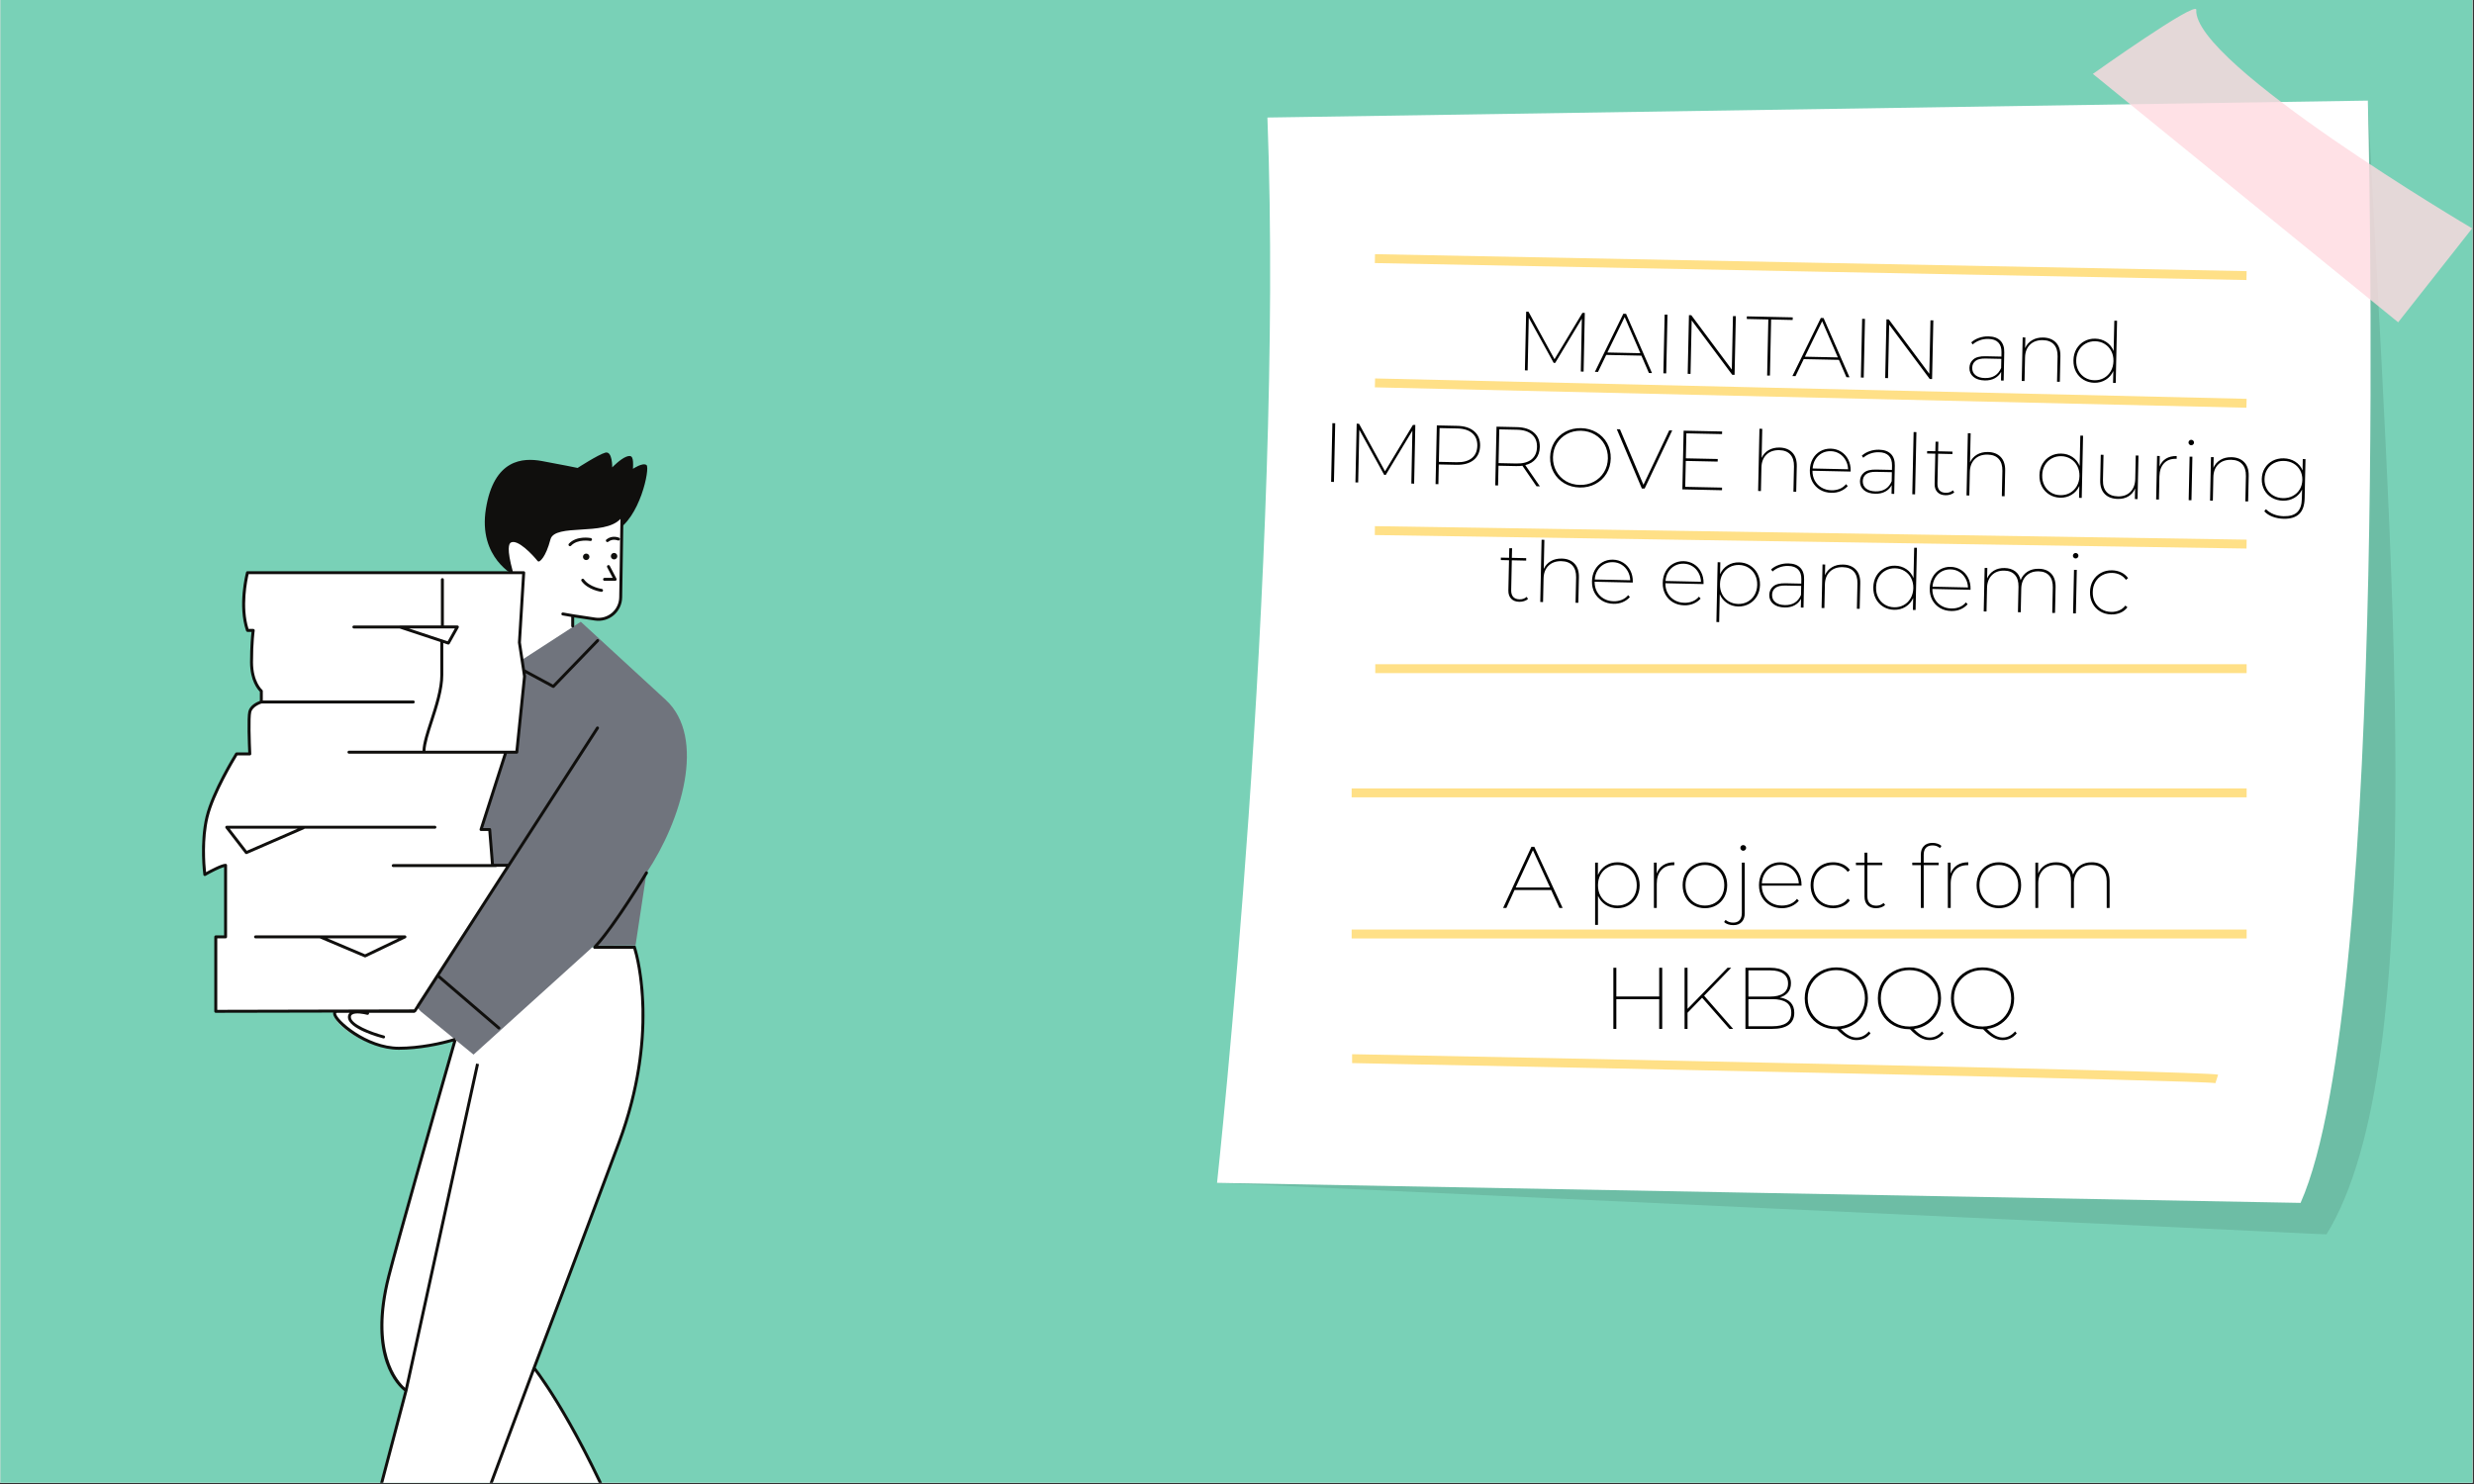 <?xml version="1.0" encoding="UTF-8"?><svg xmlns="http://www.w3.org/2000/svg" xmlns:xlink="http://www.w3.org/1999/xlink" width="1042.5" zoomAndPan="magnify" viewBox="0 0 1042.5 625.5" height="625.5" preserveAspectRatio="xMidYMid meet" version="1.0"><rect x="0" y="0" width="1042.5" height="625.5" fill="#333333" stroke="none"/><defs><filter x="0%" y="0%" width="100%" xmlns:xlink="http://www.w3.org/1999/xlink" xlink:type="simple" xlink:actuate="onLoad" height="100%" id="filter-remove-color" xlink:show="other"><feColorMatrix values="0 0 0 0 1 0 0 0 0 1 0 0 0 0 1 0 0 0 1 0" color-interpolation-filters="sRGB"/></filter><g><g id="glyph-0-0"/><g id="glyph-0-1"><path d="M 28.094 0.594 L 28.531 -21.703 L 17.297 -3.047 L 16.656 -3.062 L 6.156 -22.109 L 5.688 0.125 L 4.531 0.094 L 5.062 -24.641 L 6.047 -24.609 L 17 -4.594 L 28.766 -24.125 L 29.766 -24.109 L 29.266 0.625 Z M 28.094 0.594 "/></g><g id="glyph-0-2"><path d="M 19.844 -6.828 L 5.031 -7.141 L 1.562 0.031 L 0.25 0 L 12.234 -24.484 L 13.391 -24.453 L 24.312 0.516 L 23.016 0.484 Z M 19.406 -7.859 L 12.797 -23.094 L 5.516 -8.156 Z M 19.406 -7.859 "/></g><g id="glyph-0-3"><path d="M 5.062 -24.641 L 6.25 -24.609 L 5.719 0.125 L 4.531 0.094 Z M 5.062 -24.641 "/></g><g id="glyph-0-4"><path d="M 24.812 -24.219 L 24.281 0.516 L 23.297 0.5 L 6.203 -22.422 L 5.719 0.125 L 4.531 0.094 L 5.062 -24.641 L 6.047 -24.609 L 23.125 -1.688 L 23.609 -24.234 Z M 24.812 -24.219 "/></g><g id="glyph-0-5"><path d="M 9.719 -23.438 L 0.641 -23.641 L 0.672 -24.734 L 20 -24.312 L 19.969 -23.219 L 10.891 -23.422 L 10.391 0.219 L 9.219 0.203 Z M 9.719 -23.438 "/></g><g id="glyph-0-6"/><g id="glyph-0-7"><path d="M 10.328 -18.266 C 12.516 -18.223 14.18 -17.625 15.328 -16.469 C 16.473 -15.312 17.02 -13.66 16.969 -11.516 L 16.719 0.359 L 15.594 0.328 L 15.672 -3.344 C 15.055 -2.176 14.156 -1.27 12.969 -0.625 C 11.789 0.02 10.391 0.328 8.766 0.297 C 6.711 0.254 5.113 -0.25 3.969 -1.219 C 2.82 -2.188 2.266 -3.445 2.297 -5 C 2.328 -6.488 2.883 -7.688 3.969 -8.594 C 5.051 -9.508 6.758 -9.941 9.094 -9.891 L 15.766 -9.75 L 15.797 -11.547 C 15.836 -13.359 15.391 -14.742 14.453 -15.703 C 13.523 -16.672 12.129 -17.172 10.266 -17.203 C 8.973 -17.234 7.754 -17.035 6.609 -16.609 C 5.473 -16.191 4.492 -15.613 3.672 -14.875 L 3.062 -15.734 C 3.969 -16.566 5.055 -17.203 6.328 -17.641 C 7.598 -18.086 8.93 -18.297 10.328 -18.266 Z M 8.844 -0.703 C 12.145 -0.629 14.414 -2.051 15.656 -4.969 L 15.734 -8.797 L 9.062 -8.938 C 7.156 -8.977 5.754 -8.645 4.859 -7.938 C 3.961 -7.238 3.5 -6.273 3.469 -5.047 C 3.438 -3.723 3.898 -2.676 4.859 -1.906 C 5.828 -1.133 7.156 -0.734 8.844 -0.703 Z M 8.844 -0.703 "/></g><g id="glyph-0-8"><path d="M 12.969 -18.219 C 15.258 -18.164 17.051 -17.457 18.344 -16.094 C 19.633 -14.738 20.254 -12.828 20.203 -10.359 L 19.969 0.422 L 18.797 0.406 L 19.031 -10.297 C 19.07 -12.461 18.555 -14.129 17.484 -15.297 C 16.422 -16.473 14.875 -17.082 12.844 -17.125 C 10.562 -17.176 8.742 -16.535 7.391 -15.203 C 6.047 -13.879 5.352 -12.07 5.312 -9.781 L 5.094 0.109 L 3.922 0.078 L 4.312 -18.266 L 5.438 -18.234 L 5.344 -13.75 C 5.969 -15.176 6.941 -16.285 8.266 -17.078 C 9.586 -17.879 11.156 -18.258 12.969 -18.219 Z M 12.969 -18.219 "/></g><g id="glyph-0-9"><path d="M 20.422 -25.797 L 19.859 0.422 L 18.734 0.406 L 18.844 -4.609 C 18.125 -3.023 17.051 -1.797 15.625 -0.922 C 14.207 -0.047 12.602 0.375 10.812 0.344 C 9.145 0.301 7.633 -0.125 6.281 -0.938 C 4.926 -1.758 3.867 -2.883 3.109 -4.312 C 2.359 -5.738 2.004 -7.348 2.047 -9.141 C 2.078 -10.93 2.5 -12.523 3.312 -13.922 C 4.133 -15.316 5.238 -16.395 6.625 -17.156 C 8.008 -17.926 9.535 -18.289 11.203 -18.25 C 12.973 -18.219 14.551 -17.738 15.938 -16.812 C 17.32 -15.883 18.336 -14.625 18.984 -13.031 L 19.266 -25.812 Z M 10.859 -0.719 C 12.348 -0.688 13.691 -1.004 14.891 -1.672 C 16.098 -2.348 17.055 -3.301 17.766 -4.531 C 18.484 -5.758 18.863 -7.176 18.906 -8.781 C 18.938 -10.383 18.617 -11.812 17.953 -13.062 C 17.297 -14.312 16.379 -15.297 15.203 -16.016 C 14.035 -16.742 12.707 -17.125 11.219 -17.156 C 9.738 -17.188 8.395 -16.863 7.188 -16.188 C 5.977 -15.52 5.02 -14.578 4.312 -13.359 C 3.602 -12.141 3.234 -10.727 3.203 -9.125 C 3.16 -7.52 3.469 -6.086 4.125 -4.828 C 4.781 -3.566 5.695 -2.57 6.875 -1.844 C 8.051 -1.125 9.379 -0.75 10.859 -0.719 Z M 10.859 -0.719 "/></g><g id="glyph-0-10"><path d="M 13.641 -24.453 C 16.734 -24.391 19.129 -23.613 20.828 -22.125 C 22.523 -20.645 23.348 -18.625 23.297 -16.062 C 23.234 -13.469 22.32 -11.461 20.562 -10.047 C 18.801 -8.641 16.375 -7.969 13.281 -8.031 L 5.891 -8.188 L 5.719 0.125 L 4.531 0.094 L 5.062 -24.641 Z M 13.391 -9.125 C 16.141 -9.062 18.27 -9.629 19.781 -10.828 C 21.289 -12.035 22.07 -13.785 22.125 -16.078 C 22.164 -18.336 21.457 -20.098 20 -21.359 C 18.539 -22.629 16.438 -23.297 13.688 -23.359 L 6.219 -23.516 L 5.922 -9.281 Z M 13.391 -9.125 "/></g><g id="glyph-0-11"><path d="M 21.906 0.469 L 15.984 -8.172 C 15.172 -8.055 14.27 -8.008 13.281 -8.031 L 5.891 -8.188 L 5.719 0.125 L 4.531 0.094 L 5.062 -24.641 L 13.641 -24.453 C 16.734 -24.391 19.129 -23.613 20.828 -22.125 C 22.523 -20.645 23.348 -18.625 23.297 -16.062 C 23.254 -14.082 22.703 -12.438 21.641 -11.125 C 20.586 -9.812 19.102 -8.914 17.188 -8.438 L 23.328 0.5 Z M 13.391 -9.125 C 16.141 -9.062 18.27 -9.629 19.781 -10.828 C 21.289 -12.035 22.07 -13.785 22.125 -16.078 C 22.164 -18.336 21.457 -20.098 20 -21.359 C 18.539 -22.629 16.438 -23.297 13.688 -23.359 L 6.219 -23.516 L 5.922 -9.281 Z M 13.391 -9.125 "/></g><g id="glyph-0-12"><path d="M 14.781 0.453 C 12.375 0.398 10.207 -0.188 8.281 -1.312 C 6.363 -2.438 4.867 -3.961 3.797 -5.891 C 2.734 -7.816 2.227 -9.961 2.281 -12.328 C 2.332 -14.68 2.93 -16.801 4.078 -18.688 C 5.234 -20.57 6.789 -22.035 8.75 -23.078 C 10.719 -24.117 12.906 -24.613 15.312 -24.562 C 17.707 -24.508 19.875 -23.922 21.812 -22.797 C 23.75 -21.672 25.25 -20.141 26.312 -18.203 C 27.375 -16.273 27.879 -14.133 27.828 -11.781 C 27.773 -9.414 27.176 -7.289 26.031 -5.406 C 24.883 -3.531 23.32 -2.07 21.344 -1.031 C 19.363 0.008 17.176 0.504 14.781 0.453 Z M 14.797 -0.641 C 16.961 -0.586 18.938 -1.035 20.719 -1.984 C 22.508 -2.941 23.93 -4.281 24.984 -6 C 26.035 -7.727 26.582 -9.664 26.625 -11.812 C 26.664 -13.957 26.195 -15.91 25.219 -17.672 C 24.25 -19.43 22.891 -20.82 21.141 -21.844 C 19.398 -22.875 17.445 -23.414 15.281 -23.469 C 13.102 -23.508 11.125 -23.051 9.344 -22.094 C 7.57 -21.145 6.16 -19.812 5.109 -18.094 C 4.066 -16.383 3.523 -14.457 3.484 -12.312 C 3.441 -10.164 3.906 -8.207 4.875 -6.438 C 5.844 -4.664 7.191 -3.266 8.922 -2.234 C 10.66 -1.211 12.617 -0.68 14.797 -0.641 Z M 14.797 -0.641 "/></g><g id="glyph-0-13"><path d="M 24.172 -24.234 L 12.547 0.266 L 11.375 0.25 L 0.812 -24.734 L 2.156 -24.703 L 12.047 -1.312 L 22.906 -24.25 Z M 24.172 -24.234 "/></g><g id="glyph-0-14"><path d="M 21.25 -0.641 L 21.234 0.453 L 4.531 0.094 L 5.062 -24.641 L 21.281 -24.297 L 21.25 -23.203 L 6.219 -23.516 L 6 -12.984 L 19.438 -12.703 L 19.406 -11.609 L 5.969 -11.891 L 5.734 -0.969 Z M 21.25 -0.641 "/></g><g id="glyph-0-15"><path d="M 12.969 -18.219 C 15.258 -18.164 17.051 -17.457 18.344 -16.094 C 19.633 -14.738 20.254 -12.828 20.203 -10.359 L 19.969 0.422 L 18.797 0.406 L 19.031 -10.297 C 19.07 -12.461 18.555 -14.129 17.484 -15.297 C 16.422 -16.473 14.875 -17.082 12.844 -17.125 C 10.562 -17.176 8.742 -16.535 7.391 -15.203 C 6.047 -13.879 5.352 -12.07 5.312 -9.781 L 5.094 0.109 L 3.922 0.078 L 4.484 -26.141 L 5.656 -26.109 L 5.391 -13.844 C 6.035 -15.25 7.008 -16.336 8.312 -17.109 C 9.625 -17.879 11.176 -18.25 12.969 -18.219 Z M 12.969 -18.219 "/></g><g id="glyph-0-16"><path d="M 19.234 -8.609 L 3.156 -8.953 C 3.145 -7.398 3.477 -6 4.156 -4.75 C 4.844 -3.508 5.797 -2.535 7.016 -1.828 C 8.234 -1.117 9.613 -0.75 11.156 -0.719 C 12.395 -0.688 13.551 -0.891 14.625 -1.328 C 15.695 -1.766 16.586 -2.422 17.297 -3.297 L 18.016 -2.5 C 17.172 -1.562 16.156 -0.844 14.969 -0.344 C 13.781 0.145 12.504 0.375 11.141 0.344 C 9.348 0.312 7.754 -0.113 6.359 -0.938 C 4.973 -1.758 3.895 -2.883 3.125 -4.312 C 2.363 -5.738 2.004 -7.348 2.047 -9.141 C 2.078 -10.93 2.477 -12.523 3.25 -13.922 C 4.02 -15.316 5.07 -16.395 6.406 -17.156 C 7.738 -17.926 9.223 -18.297 10.859 -18.266 C 12.453 -18.223 13.895 -17.801 15.188 -17 C 16.477 -16.195 17.484 -15.094 18.203 -13.688 C 18.93 -12.281 19.281 -10.691 19.25 -8.922 Z M 10.844 -17.203 C 9.469 -17.234 8.219 -16.941 7.094 -16.328 C 5.977 -15.711 5.078 -14.844 4.391 -13.719 C 3.711 -12.594 3.32 -11.32 3.219 -9.906 L 18.172 -9.578 C 18.109 -11.004 17.75 -12.289 17.094 -13.438 C 16.445 -14.594 15.582 -15.5 14.5 -16.156 C 13.426 -16.82 12.207 -17.172 10.844 -17.203 Z M 10.844 -17.203 "/></g><g id="glyph-0-17"><path d="M 4.484 -26.141 L 5.656 -26.109 L 5.094 0.109 L 3.922 0.078 Z M 4.484 -26.141 "/></g><g id="glyph-0-18"><path d="M 12.609 -0.906 C 12.18 -0.508 11.633 -0.207 10.969 0 C 10.301 0.219 9.613 0.316 8.906 0.297 C 7.426 0.266 6.285 -0.176 5.484 -1.031 C 4.68 -1.883 4.297 -3.039 4.328 -4.5 L 4.609 -17.219 L 1.156 -17.297 L 1.172 -18.328 L 4.625 -18.25 L 4.719 -22.281 L 5.891 -22.266 L 5.797 -18.234 L 11.844 -18.094 L 11.828 -17.062 L 5.781 -17.203 L 5.516 -4.656 C 5.484 -3.406 5.766 -2.441 6.359 -1.766 C 6.961 -1.098 7.852 -0.754 9.031 -0.734 C 10.207 -0.703 11.207 -1.047 12.031 -1.766 Z M 12.609 -0.906 "/></g><g id="glyph-0-19"><path d="M 20 -17.922 L 19.609 0.422 L 18.484 0.391 L 18.578 -4.062 C 17.984 -2.633 17.051 -1.531 15.781 -0.75 C 14.52 0.02 13.031 0.383 11.312 0.344 C 8.926 0.301 7.078 -0.395 5.766 -1.75 C 4.453 -3.102 3.82 -5.016 3.875 -7.484 L 4.109 -18.266 L 5.266 -18.234 L 5.031 -7.531 C 4.988 -5.352 5.516 -3.68 6.609 -2.516 C 7.703 -1.359 9.285 -0.758 11.359 -0.719 C 13.547 -0.664 15.289 -1.301 16.594 -2.625 C 17.906 -3.957 18.586 -5.77 18.641 -8.062 L 18.844 -17.953 Z M 20 -17.922 "/></g><g id="glyph-0-20"><path d="M 5.344 -13.812 C 5.914 -15.258 6.816 -16.363 8.047 -17.125 C 9.273 -17.895 10.785 -18.258 12.578 -18.219 L 12.562 -17.047 L 12.25 -17.062 C 10.125 -17.102 8.445 -16.469 7.219 -15.156 C 5.988 -13.844 5.348 -12.004 5.297 -9.641 L 5.094 0.109 L 3.922 0.078 L 4.312 -18.266 L 5.438 -18.234 Z M 5.344 -13.812 "/></g><g id="glyph-0-21"><path d="M 4.312 -18.266 L 5.484 -18.234 L 5.094 0.109 L 3.922 0.078 Z M 4.984 -23.062 C 4.68 -23.062 4.414 -23.176 4.188 -23.406 C 3.957 -23.633 3.844 -23.898 3.844 -24.203 C 3.852 -24.535 3.973 -24.812 4.203 -25.031 C 4.43 -25.258 4.707 -25.367 5.031 -25.359 C 5.344 -25.348 5.613 -25.227 5.844 -25 C 6.07 -24.77 6.18 -24.5 6.172 -24.188 C 6.172 -23.883 6.051 -23.617 5.812 -23.391 C 5.57 -23.16 5.297 -23.051 4.984 -23.062 Z M 4.984 -23.062 "/></g><g id="glyph-0-22"><path d="M 20.469 -17.922 L 20.109 -1.344 C 20.047 1.625 19.281 3.805 17.812 5.203 C 16.344 6.609 14.16 7.281 11.266 7.219 C 9.566 7.176 7.992 6.879 6.547 6.328 C 5.098 5.773 3.953 5.02 3.109 4.062 L 3.797 3.188 C 4.711 4.102 5.805 4.816 7.078 5.328 C 8.359 5.836 9.75 6.113 11.25 6.156 C 13.82 6.207 15.734 5.641 16.984 4.453 C 18.234 3.266 18.883 1.375 18.938 -1.219 L 19.031 -5.109 C 18.312 -3.617 17.234 -2.453 15.797 -1.609 C 14.367 -0.766 12.75 -0.363 10.938 -0.406 C 9.219 -0.445 7.676 -0.863 6.312 -1.656 C 4.945 -2.445 3.883 -3.523 3.125 -4.891 C 2.375 -6.266 2.016 -7.812 2.047 -9.531 C 2.086 -11.25 2.516 -12.773 3.328 -14.109 C 4.141 -15.453 5.242 -16.488 6.641 -17.219 C 8.035 -17.945 9.594 -18.289 11.312 -18.25 C 13.125 -18.207 14.734 -17.738 16.141 -16.844 C 17.555 -15.945 18.586 -14.723 19.234 -13.172 L 19.328 -17.938 Z M 10.984 -1.469 C 12.492 -1.438 13.863 -1.742 15.094 -2.391 C 16.32 -3.035 17.297 -3.945 18.016 -5.125 C 18.734 -6.312 19.109 -7.66 19.141 -9.172 C 19.172 -10.68 18.852 -12.035 18.188 -13.234 C 17.52 -14.441 16.586 -15.391 15.391 -16.078 C 14.191 -16.766 12.836 -17.125 11.328 -17.156 C 9.816 -17.188 8.445 -16.883 7.219 -16.25 C 5.988 -15.613 5.02 -14.707 4.312 -13.531 C 3.602 -12.363 3.234 -11.023 3.203 -9.516 C 3.172 -7.984 3.484 -6.613 4.141 -5.406 C 4.797 -4.207 5.723 -3.258 6.922 -2.562 C 8.117 -1.863 9.473 -1.5 10.984 -1.469 Z M 10.984 -1.469 "/></g><g id="glyph-0-23"><path d="M 13.359 -18.203 C 15.035 -18.172 16.547 -17.742 17.891 -16.922 C 19.242 -16.098 20.301 -14.969 21.062 -13.531 C 21.82 -12.094 22.188 -10.477 22.156 -8.688 C 22.113 -6.895 21.68 -5.305 20.859 -3.922 C 20.035 -2.535 18.93 -1.461 17.547 -0.703 C 16.172 0.055 14.645 0.422 12.969 0.391 C 11.207 0.348 9.633 -0.133 8.25 -1.062 C 6.863 -1.988 5.848 -3.234 5.203 -4.797 L 4.953 6.969 L 3.781 6.938 L 4.312 -18.266 L 5.438 -18.234 L 5.328 -13.219 C 6.047 -14.812 7.113 -16.051 8.531 -16.938 C 9.957 -17.82 11.566 -18.242 13.359 -18.203 Z M 12.953 -0.672 C 14.43 -0.641 15.773 -0.957 16.984 -1.625 C 18.191 -2.301 19.148 -3.25 19.859 -4.469 C 20.566 -5.695 20.941 -7.113 20.984 -8.719 C 21.016 -10.32 20.703 -11.75 20.047 -13 C 19.391 -14.258 18.473 -15.25 17.297 -15.969 C 16.117 -16.695 14.789 -17.078 13.312 -17.109 C 11.82 -17.141 10.473 -16.816 9.266 -16.141 C 8.066 -15.473 7.113 -14.523 6.406 -13.297 C 5.695 -12.066 5.328 -10.648 5.297 -9.047 C 5.254 -7.441 5.562 -6.016 6.219 -4.766 C 6.875 -3.516 7.785 -2.523 8.953 -1.797 C 10.129 -1.078 11.461 -0.703 12.953 -0.672 Z M 12.953 -0.672 "/></g><g id="glyph-0-24"><path d="M 27.141 -17.906 C 29.379 -17.863 31.129 -17.172 32.391 -15.828 C 33.648 -14.484 34.254 -12.562 34.203 -10.062 L 33.969 0.719 L 32.797 0.703 L 33.031 -10 C 33.07 -12.164 32.578 -13.832 31.547 -15 C 30.516 -16.176 29.02 -16.785 27.062 -16.828 C 24.863 -16.867 23.102 -16.219 21.781 -14.875 C 20.457 -13.539 19.773 -11.738 19.734 -9.469 L 19.516 0.422 L 18.344 0.391 L 18.578 -10.312 C 18.617 -12.477 18.117 -14.145 17.078 -15.312 C 16.047 -16.477 14.566 -17.082 12.641 -17.125 C 10.422 -17.176 8.656 -16.535 7.344 -15.203 C 6.031 -13.879 5.352 -12.07 5.312 -9.781 L 5.094 0.109 L 3.922 0.078 L 4.312 -18.266 L 5.438 -18.234 L 5.344 -13.812 C 5.945 -15.219 6.883 -16.312 8.156 -17.094 C 9.438 -17.883 10.957 -18.258 12.719 -18.219 C 14.488 -18.188 15.969 -17.734 17.156 -16.859 C 18.344 -15.984 19.113 -14.727 19.469 -13.094 C 20.051 -14.613 21.008 -15.805 22.344 -16.672 C 23.688 -17.535 25.285 -17.945 27.141 -17.906 Z M 27.141 -17.906 "/></g><g id="glyph-0-25"><path d="M 10.953 0.344 C 9.211 0.301 7.66 -0.125 6.297 -0.938 C 4.93 -1.758 3.867 -2.883 3.109 -4.312 C 2.359 -5.738 2.004 -7.348 2.047 -9.141 C 2.078 -10.93 2.5 -12.523 3.312 -13.922 C 4.133 -15.316 5.242 -16.395 6.641 -17.156 C 8.035 -17.926 9.602 -18.289 11.344 -18.25 C 12.738 -18.219 14.023 -17.922 15.203 -17.359 C 16.379 -16.805 17.336 -16.008 18.078 -14.969 L 17.172 -14.234 C 16.535 -15.16 15.707 -15.875 14.688 -16.375 C 13.676 -16.875 12.555 -17.133 11.328 -17.156 C 9.816 -17.188 8.445 -16.863 7.219 -16.188 C 5.988 -15.52 5.02 -14.578 4.312 -13.359 C 3.602 -12.141 3.234 -10.727 3.203 -9.125 C 3.16 -7.52 3.469 -6.086 4.125 -4.828 C 4.781 -3.566 5.707 -2.57 6.906 -1.844 C 8.102 -1.125 9.457 -0.75 10.969 -0.719 C 12.195 -0.695 13.328 -0.91 14.359 -1.359 C 15.398 -1.805 16.258 -2.484 16.938 -3.391 L 17.812 -2.672 C 17.031 -1.641 16.039 -0.867 14.844 -0.359 C 13.645 0.141 12.348 0.375 10.953 0.344 Z M 10.953 0.344 "/></g><g id="glyph-1-0"/><g id="glyph-1-1"><path d="M 20.5 -7.547 L 5.078 -7.547 L 1.625 0 L 0.25 0 L 12.188 -25.766 L 13.406 -25.766 L 25.328 0 L 23.969 0 Z M 20.031 -8.609 L 12.812 -24.328 L 5.562 -8.609 Z M 20.031 -8.609 "/></g><g id="glyph-1-2"/><g id="glyph-1-3"><path d="M 13.516 -19.25 C 15.254 -19.25 16.832 -18.836 18.25 -18.016 C 19.676 -17.191 20.801 -16.035 21.625 -14.547 C 22.445 -13.066 22.859 -11.395 22.859 -9.531 C 22.859 -7.664 22.445 -6.004 21.625 -4.547 C 20.801 -3.086 19.676 -1.945 18.25 -1.125 C 16.832 -0.301 15.254 0.109 13.516 0.109 C 11.672 0.109 10.02 -0.352 8.562 -1.281 C 7.102 -2.219 6.016 -3.492 5.297 -5.109 L 5.297 7.141 L 4.094 7.141 L 4.094 -19.109 L 5.266 -19.109 L 5.266 -13.875 C 5.973 -15.539 7.055 -16.852 8.516 -17.812 C 9.984 -18.77 11.648 -19.25 13.516 -19.25 Z M 13.469 -1 C 15.02 -1 16.414 -1.359 17.656 -2.078 C 18.895 -2.805 19.867 -3.812 20.578 -5.094 C 21.285 -6.383 21.641 -7.863 21.641 -9.531 C 21.641 -11.195 21.285 -12.68 20.578 -13.984 C 19.867 -15.285 18.895 -16.297 17.656 -17.016 C 16.414 -17.742 15.02 -18.109 13.469 -18.109 C 11.926 -18.109 10.535 -17.742 9.297 -17.016 C 8.055 -16.297 7.078 -15.285 6.359 -13.984 C 5.648 -12.68 5.297 -11.195 5.297 -9.531 C 5.297 -7.863 5.648 -6.383 6.359 -5.094 C 7.078 -3.812 8.055 -2.805 9.297 -2.078 C 10.535 -1.359 11.926 -1 13.469 -1 Z M 13.469 -1 "/></g><g id="glyph-1-4"><path d="M 5.266 -14.5 C 5.828 -16.02 6.738 -17.191 8 -18.016 C 9.27 -18.836 10.836 -19.25 12.703 -19.25 L 12.703 -18.031 L 12.375 -18.031 C 10.164 -18.031 8.43 -17.332 7.172 -15.938 C 5.922 -14.539 5.297 -12.613 5.297 -10.156 L 5.297 0 L 4.094 0 L 4.094 -19.109 L 5.266 -19.109 Z M 5.266 -14.5 "/></g><g id="glyph-1-5"><path d="M 11.297 0.109 C 9.535 0.109 7.938 -0.301 6.5 -1.125 C 5.062 -1.945 3.938 -3.094 3.125 -4.562 C 2.32 -6.039 1.922 -7.711 1.922 -9.578 C 1.922 -11.441 2.32 -13.109 3.125 -14.578 C 3.938 -16.047 5.062 -17.191 6.5 -18.016 C 7.938 -18.836 9.535 -19.25 11.297 -19.25 C 13.086 -19.25 14.695 -18.836 16.125 -18.016 C 17.551 -17.191 18.664 -16.047 19.469 -14.578 C 20.281 -13.109 20.688 -11.441 20.688 -9.578 C 20.688 -7.711 20.281 -6.039 19.469 -4.562 C 18.664 -3.094 17.551 -1.945 16.125 -1.125 C 14.695 -0.301 13.086 0.109 11.297 0.109 Z M 11.297 -1 C 12.848 -1 14.242 -1.359 15.484 -2.078 C 16.723 -2.805 17.695 -3.816 18.406 -5.109 C 19.113 -6.41 19.469 -7.898 19.469 -9.578 C 19.469 -11.242 19.113 -12.719 18.406 -14 C 17.695 -15.289 16.723 -16.297 15.484 -17.016 C 14.242 -17.742 12.848 -18.109 11.297 -18.109 C 9.754 -18.109 8.363 -17.742 7.125 -17.016 C 5.883 -16.297 4.906 -15.289 4.188 -14 C 3.477 -12.719 3.125 -11.242 3.125 -9.578 C 3.125 -7.898 3.477 -6.41 4.188 -5.109 C 4.906 -3.816 5.883 -2.805 7.125 -2.078 C 8.363 -1.359 9.754 -1 11.297 -1 Z M 11.297 -1 "/></g><g id="glyph-1-6"><path d="M 0.703 7.25 C -0.086 7.25 -0.828 7.141 -1.516 6.922 C -2.203 6.703 -2.766 6.367 -3.203 5.922 L -2.578 5.047 C -1.766 5.805 -0.695 6.188 0.625 6.188 C 1.801 6.188 2.703 5.836 3.328 5.141 C 3.953 4.441 4.266 3.441 4.266 2.141 L 4.266 -19.109 L 5.484 -19.109 L 5.484 2.281 C 5.484 3.801 5.066 5.008 4.234 5.906 C 3.398 6.801 2.223 7.25 0.703 7.25 Z M 4.859 -24.109 C 4.547 -24.109 4.266 -24.223 4.016 -24.453 C 3.766 -24.691 3.641 -24.973 3.641 -25.297 C 3.641 -25.641 3.754 -25.926 3.984 -26.156 C 4.223 -26.383 4.516 -26.5 4.859 -26.5 C 5.18 -26.5 5.461 -26.383 5.703 -26.156 C 5.953 -25.926 6.078 -25.648 6.078 -25.328 C 6.078 -25.004 5.953 -24.719 5.703 -24.469 C 5.461 -24.227 5.18 -24.109 4.859 -24.109 Z M 4.859 -24.109 "/></g><g id="glyph-1-7"><path d="M 19.844 -9.391 L 3.094 -9.391 C 3.113 -7.766 3.492 -6.312 4.234 -5.031 C 4.973 -3.758 5.984 -2.77 7.266 -2.062 C 8.555 -1.352 10 -1 11.594 -1 C 12.895 -1 14.098 -1.234 15.203 -1.703 C 16.305 -2.18 17.211 -2.891 17.922 -3.828 L 18.703 -3.016 C 17.836 -2.016 16.789 -1.242 15.562 -0.703 C 14.344 -0.16 13.02 0.109 11.594 0.109 C 9.727 0.109 8.066 -0.301 6.609 -1.125 C 5.148 -1.945 4.004 -3.094 3.172 -4.562 C 2.336 -6.039 1.922 -7.711 1.922 -9.578 C 1.922 -11.441 2.305 -13.109 3.078 -14.578 C 3.848 -16.047 4.922 -17.191 6.297 -18.016 C 7.672 -18.836 9.203 -19.25 10.891 -19.25 C 12.566 -19.25 14.082 -18.844 15.438 -18.031 C 16.801 -17.227 17.875 -16.102 18.656 -14.656 C 19.445 -13.207 19.844 -11.562 19.844 -9.719 Z M 10.891 -18.156 C 9.473 -18.156 8.188 -17.82 7.031 -17.156 C 5.875 -16.488 4.953 -15.562 4.266 -14.375 C 3.578 -13.188 3.195 -11.852 3.125 -10.375 L 18.703 -10.375 C 18.598 -11.852 18.195 -13.188 17.5 -14.375 C 16.801 -15.562 15.879 -16.488 14.734 -17.156 C 13.598 -17.82 12.316 -18.156 10.891 -18.156 Z M 10.891 -18.156 "/></g><g id="glyph-1-8"><path d="M 11.406 0.109 C 9.594 0.109 7.969 -0.301 6.531 -1.125 C 5.094 -1.945 3.961 -3.094 3.141 -4.562 C 2.328 -6.039 1.922 -7.711 1.922 -9.578 C 1.922 -11.441 2.328 -13.109 3.141 -14.578 C 3.961 -16.047 5.094 -17.191 6.531 -18.016 C 7.969 -18.836 9.594 -19.25 11.406 -19.25 C 12.852 -19.25 14.195 -18.973 15.438 -18.422 C 16.676 -17.867 17.691 -17.055 18.484 -15.984 L 17.562 -15.203 C 16.875 -16.16 15.992 -16.883 14.922 -17.375 C 13.859 -17.863 12.688 -18.109 11.406 -18.109 C 9.844 -18.109 8.426 -17.742 7.156 -17.016 C 5.895 -16.297 4.906 -15.289 4.188 -14 C 3.477 -12.719 3.125 -11.242 3.125 -9.578 C 3.125 -7.898 3.477 -6.41 4.188 -5.109 C 4.906 -3.816 5.895 -2.805 7.156 -2.078 C 8.426 -1.359 9.844 -1 11.406 -1 C 12.688 -1 13.859 -1.242 14.922 -1.734 C 15.992 -2.223 16.875 -2.945 17.562 -3.906 L 18.484 -3.172 C 17.691 -2.086 16.676 -1.27 15.438 -0.719 C 14.195 -0.164 12.852 0.109 11.406 0.109 Z M 11.406 0.109 "/></g><g id="glyph-1-9"><path d="M 13.109 -1.219 C 12.66 -0.801 12.094 -0.473 11.406 -0.234 C 10.719 -0.004 10.008 0.109 9.281 0.109 C 7.727 0.109 6.531 -0.32 5.688 -1.188 C 4.844 -2.062 4.422 -3.258 4.422 -4.781 L 4.422 -18.031 L 0.812 -18.031 L 0.812 -19.109 L 4.422 -19.109 L 4.422 -23.297 L 5.625 -23.297 L 5.625 -19.109 L 11.922 -19.109 L 11.922 -18.031 L 5.625 -18.031 L 5.625 -4.969 C 5.625 -3.664 5.941 -2.672 6.578 -1.984 C 7.223 -1.297 8.16 -0.953 9.391 -0.953 C 10.617 -0.953 11.648 -1.332 12.484 -2.094 Z M 13.109 -1.219 "/></g><g id="glyph-1-10"><path d="M 9.391 -26.359 C 8.141 -26.359 7.195 -26.02 6.562 -25.344 C 5.938 -24.664 5.625 -23.664 5.625 -22.344 L 5.625 -19.109 L 11.922 -19.109 L 11.922 -18.031 L 5.625 -18.031 L 5.625 0 L 4.422 0 L 4.422 -18.031 L 0.812 -18.031 L 0.812 -19.109 L 4.422 -19.109 L 4.422 -22.5 C 4.422 -24.02 4.848 -25.219 5.703 -26.094 C 6.566 -26.977 7.77 -27.422 9.312 -27.422 C 10.051 -27.422 10.754 -27.312 11.422 -27.094 C 12.098 -26.875 12.66 -26.555 13.109 -26.141 L 12.484 -25.219 C 11.648 -25.977 10.617 -26.359 9.391 -26.359 Z M 9.391 -26.359 "/></g><g id="glyph-1-11"><path d="M 27.859 -19.25 C 30.191 -19.25 32.023 -18.562 33.359 -17.188 C 34.703 -15.812 35.375 -13.828 35.375 -11.234 L 35.375 0 L 34.156 0 L 34.156 -11.156 C 34.156 -13.414 33.602 -15.141 32.5 -16.328 C 31.395 -17.516 29.828 -18.109 27.797 -18.109 C 25.516 -18.109 23.695 -17.395 22.344 -15.969 C 21 -14.551 20.328 -12.664 20.328 -10.312 L 20.328 0 L 19.109 0 L 19.109 -11.156 C 19.109 -13.414 18.555 -15.141 17.453 -16.328 C 16.348 -17.516 14.789 -18.109 12.781 -18.109 C 10.469 -18.109 8.641 -17.398 7.297 -15.984 C 5.961 -14.578 5.297 -12.688 5.297 -10.312 L 5.297 0 L 4.094 0 L 4.094 -19.109 L 5.266 -19.109 L 5.266 -14.5 C 5.848 -15.977 6.797 -17.141 8.109 -17.984 C 9.43 -18.828 11.008 -19.25 12.844 -19.25 C 14.688 -19.25 16.234 -18.805 17.484 -17.922 C 18.734 -17.047 19.566 -15.758 19.984 -14.062 C 20.547 -15.656 21.516 -16.914 22.891 -17.844 C 24.266 -18.781 25.922 -19.25 27.859 -19.25 Z M 27.859 -19.25 "/></g><g id="glyph-1-12"><path d="M 25.297 -25.766 L 25.297 0 L 24.031 0 L 24.031 -12.516 L 5.969 -12.516 L 5.969 0 L 4.719 0 L 4.719 -25.766 L 5.969 -25.766 L 5.969 -13.656 L 24.031 -13.656 L 24.031 -25.766 Z M 25.297 -25.766 "/></g><g id="glyph-1-13"><path d="M 12.109 -13.141 L 5.969 -6.812 L 5.969 0 L 4.719 0 L 4.719 -25.766 L 5.969 -25.766 L 5.969 -8.438 L 22.828 -25.766 L 24.375 -25.766 L 12.953 -13.984 L 25.188 0 L 23.641 0 Z M 12.109 -13.141 "/></g><g id="glyph-1-14"><path d="M 19.172 -13.25 C 21.191 -12.938 22.719 -12.234 23.75 -11.141 C 24.781 -10.047 25.297 -8.594 25.297 -6.781 C 25.297 -4.562 24.508 -2.875 22.938 -1.719 C 21.363 -0.57 19.02 0 15.906 0 L 4.719 0 L 4.719 -25.766 L 15.172 -25.766 C 17.891 -25.766 20.02 -25.195 21.562 -24.062 C 23.113 -22.938 23.891 -21.32 23.891 -19.219 C 23.891 -17.664 23.473 -16.383 22.641 -15.375 C 21.805 -14.375 20.648 -13.664 19.172 -13.25 Z M 5.969 -24.672 L 5.969 -13.625 L 15.203 -13.625 C 17.586 -13.625 19.426 -14.094 20.719 -15.031 C 22.02 -15.977 22.672 -17.348 22.672 -19.141 C 22.672 -20.93 22.02 -22.301 20.719 -23.25 C 19.426 -24.195 17.586 -24.672 15.203 -24.672 Z M 15.984 -1.109 C 18.648 -1.109 20.656 -1.57 22 -2.5 C 23.352 -3.438 24.031 -4.875 24.031 -6.812 C 24.031 -8.77 23.352 -10.211 22 -11.141 C 20.656 -12.078 18.648 -12.547 15.984 -12.547 L 5.969 -12.547 L 5.969 -1.109 Z M 15.984 -1.109 "/></g><g id="glyph-1-15"><path d="M 29.812 1.875 C 29.051 2.812 28.164 3.52 27.156 4 C 26.156 4.477 25.055 4.719 23.859 4.719 C 22.523 4.719 21.207 4.352 19.906 3.625 C 18.613 2.906 17.191 1.742 15.641 0.141 L 15.391 0.141 C 12.879 0.141 10.613 -0.422 8.594 -1.547 C 6.57 -2.672 4.984 -4.227 3.828 -6.219 C 2.672 -8.207 2.094 -10.43 2.094 -12.891 C 2.094 -15.336 2.672 -17.555 3.828 -19.547 C 4.984 -21.535 6.57 -23.094 8.594 -24.219 C 10.613 -25.352 12.879 -25.922 15.391 -25.922 C 17.891 -25.922 20.156 -25.352 22.188 -24.219 C 24.227 -23.094 25.828 -21.535 26.984 -19.547 C 28.141 -17.555 28.719 -15.336 28.719 -12.891 C 28.719 -10.629 28.223 -8.57 27.234 -6.719 C 26.254 -4.863 24.898 -3.344 23.172 -2.156 C 21.441 -0.969 19.484 -0.238 17.297 0.031 C 19.555 2.438 21.754 3.641 23.891 3.641 C 25.898 3.641 27.645 2.781 29.125 1.062 Z M 3.344 -12.891 C 3.344 -10.68 3.867 -8.664 4.922 -6.844 C 5.984 -5.031 7.426 -3.602 9.25 -2.562 C 11.082 -1.52 13.129 -1 15.391 -1 C 17.648 -1 19.695 -1.52 21.531 -2.562 C 23.375 -3.602 24.82 -5.031 25.875 -6.844 C 26.938 -8.664 27.469 -10.68 27.469 -12.891 C 27.469 -15.098 26.938 -17.109 25.875 -18.922 C 24.82 -20.734 23.375 -22.16 21.531 -23.203 C 19.695 -24.254 17.648 -24.781 15.391 -24.781 C 13.129 -24.781 11.082 -24.254 9.25 -23.203 C 7.426 -22.16 5.984 -20.734 4.922 -18.922 C 3.867 -17.109 3.344 -15.098 3.344 -12.891 Z M 3.344 -12.891 "/></g></g><clipPath id="clip-0"><path d="M 0.168 0 L 1041.832 0 L 1041.832 625 L 0.168 625 Z M 0.168 0 " clip-rule="nonzero"/></clipPath><clipPath id="clip-1"><path d="M 96.082 190.715 L 279 190.715 L 279 625 L 96.082 625 Z M 96.082 190.715 " clip-rule="nonzero"/></clipPath><clipPath id="clip-2"><path d="M 85.133 216.16 L 271.77 216.16 L 271.77 625 L 85.133 625 Z M 85.133 216.16 " clip-rule="nonzero"/></clipPath><clipPath id="clip-3"><path d="M 85.133 216 L 273.98 216 L 273.98 625 L 85.133 625 Z M 85.133 216 " clip-rule="nonzero"/></clipPath><clipPath id="clip-4"><path d="M 512.516 41 L 1010 41 L 1010 520.332 L 512.516 520.332 Z M 512.516 41 " clip-rule="nonzero"/></clipPath><mask id="mask-0"><g filter="url(#filter-remove-color)"><rect x="-104.25" width="1251" fill="rgb(0%, 0%, 0%)" y="-62.55" height="750.6" fill-opacity="0.098"/></g></mask><clipPath id="clip-5"><path d="M 0.516 1 L 498 1 L 498 479.332 L 0.516 479.332 Z M 0.516 1 " clip-rule="nonzero"/></clipPath><clipPath id="clip-6"><rect x="0" width="498" y="0" height="480"/></clipPath><clipPath id="clip-7"><path d="M 512.516 42 L 999 42 L 999 508 L 512.516 508 Z M 512.516 42 " clip-rule="nonzero"/></clipPath><clipPath id="clip-8"><path d="M 880 1 L 1041.832 1 L 1041.832 138 L 880 138 Z M 880 1 " clip-rule="nonzero"/></clipPath><mask id="mask-1"><g filter="url(#filter-remove-color)"><rect x="-104.25" width="1251" fill="rgb(0%, 0%, 0%)" y="-62.55" height="750.6" fill-opacity="0.8"/></g></mask><clipPath id="clip-9"><path d="M 1 2 L 161.832 2 L 161.832 135 L 1 135 Z M 1 2 " clip-rule="nonzero"/></clipPath><clipPath id="clip-10"><rect x="0" width="162" y="0" height="137"/></clipPath></defs><g clip-path="url(#clip-0)"><path fill="rgb(100%, 100%, 100%)" d="M 0.168 0 L 1042.332 0 L 1042.332 632.047 L 0.168 632.047 Z M 0.168 0 " fill-opacity="1" fill-rule="nonzero"/><path fill="rgb(100%, 100%, 100%)" d="M 0.168 0 L 1042.332 0 L 1042.332 625.301 L 0.168 625.301 Z M 0.168 0 " fill-opacity="1" fill-rule="nonzero"/><path fill="rgb(47.449%, 81.96%, 71.759%)" d="M 0.168 0 L 1042.332 0 L 1042.332 625.301 L 0.168 625.301 Z M 0.168 0 " fill-opacity="1" fill-rule="nonzero"/></g><g clip-path="url(#clip-1)"><path fill="rgb(6.27%, 5.879%, 5.099%)" d="M 263.93 662.234 L 278.508 684.613 L 269.031 698.723 L 263.688 696.047 L 256.184 712.891 C 255.277 714.926 253.258 716.238 251.031 716.238 L 225.535 716.238 C 229.426 708.941 244.734 705.777 244.734 705.777 L 246.188 692.641 Z M 172.566 711.797 C 172.566 718.73 169.648 733.508 169.648 733.508 L 147.414 728.398 L 148.691 725.113 L 97.93 717.441 C 96.812 717.273 96.613 715.719 97.66 715.301 C 106.508 711.773 120.629 711.066 120.629 711.066 L 140.492 702.125 C 140.492 702.125 172.566 704.867 172.566 711.797 Z M 259.066 223.996 C 269.637 218.766 274.012 197.234 272.43 196.023 C 270.852 194.805 266.723 197.605 266.723 197.605 C 266.969 192.859 266.48 191.52 263.93 192.492 C 261.379 193.465 257.977 196.996 257.977 196.996 C 257.977 196.996 258.098 189.938 255.059 190.789 C 252.023 191.641 243.395 197.234 243.395 197.234 C 243.395 197.234 236.348 195.777 228.332 194.32 C 220.312 192.859 208.16 193.465 204.762 214.387 C 201.359 235.305 217.031 242.727 217.031 242.727 C 217.031 242.727 248.496 229.227 259.066 223.996 " fill-opacity="1" fill-rule="nonzero"/></g><g clip-path="url(#clip-2)"><path fill="rgb(100%, 100%, 100%)" d="M 95.055 364.723 L 95.055 394.887 L 90.922 394.887 L 90.922 426.27 L 142.586 426.156 C 142.461 426.191 142.332 426.23 142.223 426.27 C 136.27 428.457 152.152 441.84 168.074 441.84 C 179.137 441.84 187.719 439.316 191.934 437.773 C 182.43 470.527 169.48 515.688 163.816 537.926 C 154.344 575.145 171.105 586.094 171.105 586.094 L 140.492 702.125 L 175.484 715.262 L 204.641 631.34 L 246.188 692.641 L 268.059 659.801 C 244.734 600.688 225.051 576.605 225.051 576.605 C 225.051 576.605 242.547 530.625 260.77 481.73 C 278.992 432.836 267.328 399.266 267.328 399.266 L 203.18 399.266 C 203.18 399.266 198.734 414.355 192.73 435.027 L 176.938 422.984 L 174.816 426.27 C 174.816 426.27 173.93 426.195 172.457 426.09 L 174.816 426.086 L 214.359 364.723 L 207.559 364.723 L 206.34 349.641 L 202.691 349.641 L 213.145 317.043 L 217.762 317.043 L 220.996 285.496 L 241.332 272.648 L 241.332 259.512 L 250.75 260.941 C 256.375 261.797 261.453 257.488 261.547 251.797 L 262.105 216.699 C 257.246 226.305 233.488 219.168 231.367 227.156 C 229.305 234.941 226.992 236.035 226.992 236.035 C 226.992 236.035 218.973 225.941 214.969 228.133 C 212.332 229.566 213.945 236.68 215.367 241.391 L 104.285 241.391 C 104.285 241.391 100.645 255.012 104.285 265.715 L 106.715 265.715 C 106.715 265.715 105.988 270.34 105.988 279.094 C 105.988 287.852 110.117 291.258 110.117 291.258 L 110.117 295.879 C 110.117 295.879 105.988 297.094 105.258 300.016 C 104.527 302.934 105.258 317.773 105.258 317.773 L 99.668 317.773 C 99.668 317.773 89.883 333.445 87.246 344.316 C 84.543 355.48 86.305 368.617 86.305 368.617 C 86.305 368.617 93.113 364.723 95.055 364.723 " fill-opacity="1" fill-rule="nonzero"/></g><path fill="rgb(43.919%, 45.49%, 49.019%)" d="M 177.262 426.27 L 199.539 444.512 L 250.289 398.625 L 267.785 398.535 L 272.43 367.887 C 287.012 345.988 297.945 310.961 280.449 294.91 C 262.957 278.852 244.734 262.066 244.734 262.066 L 220.098 278.035 L 220.723 287.617 L 217.762 317.043 L 213.145 317.043 L 202.699 349.641 L 206.34 349.641 L 207.559 364.723 L 214.359 364.723 L 175.727 424.566 L 177.262 426.27 " fill-opacity="1" fill-rule="nonzero"/><g clip-path="url(#clip-3)"><path fill="rgb(6.27%, 5.879%, 5.099%)" d="M 240.629 230.02 C 243.453 227.031 248.66 228.004 248.715 228.016 C 249.051 228.082 249.379 227.859 249.441 227.52 C 249.512 227.184 249.293 226.855 248.949 226.789 C 248.715 226.742 243.016 225.664 239.723 229.16 C 239.484 229.41 239.5 229.809 239.75 230.047 C 239.871 230.16 240.023 230.215 240.176 230.215 C 240.34 230.215 240.508 230.152 240.629 230.02 Z M 186.148 269.473 C 186.156 269.473 186.168 269.469 186.176 269.469 C 186.312 269.469 186.438 269.527 186.543 269.602 L 188.637 270.293 L 191.664 264.879 L 172.301 264.879 Z M 86.82 367.609 C 88.766 366.531 93.359 364.094 95.055 364.094 C 95.398 364.094 95.676 364.375 95.676 364.723 L 95.676 394.887 C 95.676 395.234 95.398 395.516 95.055 395.516 L 91.551 395.516 L 91.551 425.641 L 174.473 425.461 L 175.605 423.707 C 175.621 423.633 175.645 423.559 175.688 423.496 L 200.57 384.965 L 213.211 365.348 L 209.301 365.348 C 209.203 365.418 209.086 365.469 208.953 365.469 L 165.703 365.469 C 165.359 365.469 165.078 365.188 165.078 364.844 C 165.078 364.496 165.359 364.219 165.703 364.219 L 206.891 364.219 L 205.766 350.266 L 202.691 350.266 C 202.496 350.266 202.309 350.172 202.191 350.008 C 202.07 349.848 202.043 349.641 202.102 349.449 L 212.289 317.668 L 147.051 317.668 C 146.707 317.668 146.426 317.387 146.426 317.043 C 146.426 316.699 146.707 316.418 147.051 316.418 L 178.035 316.418 C 178.141 313.207 179.555 308.832 181.199 303.785 C 183.234 297.523 185.551 290.418 185.551 284.445 L 185.551 270.59 L 168.406 264.906 L 149.117 264.906 C 148.773 264.906 148.492 264.625 148.492 264.281 C 148.492 263.934 148.773 263.652 149.117 263.652 L 168.301 263.652 C 168.344 263.645 168.387 263.633 168.434 263.633 L 185.789 263.633 L 185.789 244.309 C 185.789 243.961 186.07 243.684 186.418 243.684 C 186.762 243.684 187.039 243.961 187.039 244.309 L 187.039 263.633 L 192.73 263.633 C 192.957 263.633 193.16 263.75 193.27 263.938 C 193.383 264.133 193.387 264.367 193.281 264.562 L 189.473 271.359 C 189.359 271.562 189.148 271.676 188.93 271.676 C 188.859 271.676 188.793 271.668 188.73 271.648 L 186.797 271.004 L 186.797 284.445 C 186.797 290.617 184.453 297.82 182.387 304.172 C 180.844 308.91 179.398 313.379 179.285 316.418 L 217.195 316.418 L 220.41 285.07 L 218.258 270.918 C 218.25 270.875 218.246 270.832 218.25 270.789 L 220.016 242.012 L 104.773 242.012 C 104.203 244.438 101.785 255.859 104.738 265.086 L 106.715 265.086 C 106.898 265.086 107.07 265.172 107.191 265.309 C 107.309 265.445 107.359 265.633 107.332 265.812 C 107.324 265.855 106.613 270.496 106.613 279.098 C 106.613 287.406 110.48 290.742 110.52 290.777 C 110.656 290.895 110.742 291.07 110.742 291.258 L 110.742 295.254 L 174.145 295.254 C 174.492 295.254 174.77 295.535 174.77 295.879 C 174.77 296.227 174.492 296.504 174.145 296.504 L 110.238 296.504 C 110.234 296.504 110.23 296.504 110.227 296.504 C 109.723 296.668 106.453 297.816 105.867 300.168 C 105.305 302.406 105.633 312.645 105.879 317.742 C 105.891 317.914 105.828 318.078 105.711 318.203 C 105.594 318.328 105.43 318.398 105.258 318.398 L 100.02 318.398 C 98.672 320.598 90.238 334.625 87.855 344.469 C 85.617 353.699 86.488 364.441 86.82 367.609 Z M 246.184 691.523 L 267.359 659.727 C 246.77 607.633 228.867 582.652 225.242 577.875 L 205.34 631.254 Z M 86.637 344.176 C 89.27 333.324 98.742 318.086 99.141 317.445 C 99.254 317.258 99.457 317.145 99.668 317.145 L 104.605 317.145 C 104.473 314.203 103.988 302.516 104.652 299.863 C 105.316 297.211 108.336 295.859 109.496 295.43 L 109.496 291.535 C 108.59 290.652 105.367 286.957 105.367 279.098 C 105.367 272.254 105.801 267.957 106 266.34 L 104.285 266.34 C 104.02 266.34 103.781 266.168 103.695 265.918 C 100.031 255.156 103.531 241.793 103.684 241.227 C 103.754 240.953 104.008 240.766 104.285 240.766 L 214.766 240.766 C 212.637 232.914 212.602 228.707 214.668 227.586 C 218.617 225.43 225.266 232.965 227.09 235.164 C 227.785 234.469 229.328 232.414 230.766 226.996 C 231.898 222.73 238.168 222.359 244.812 221.961 C 251.543 221.559 259.176 221.102 261.551 216.414 C 261.68 216.156 261.973 216.02 262.258 216.09 C 262.539 216.16 262.734 216.414 262.727 216.707 L 262.172 251.805 C 262.125 254.699 260.832 257.43 258.629 259.301 C 256.422 261.168 253.516 261.992 250.66 261.559 L 241.953 260.238 L 241.953 263.863 C 241.953 264.207 241.68 264.488 241.332 264.488 C 240.988 264.488 240.707 264.207 240.707 263.863 L 240.707 260.035 L 237.059 259.398 C 236.723 259.336 236.492 259.012 236.555 258.676 C 236.613 258.332 236.93 258.109 237.273 258.164 L 241.438 258.895 C 241.441 258.895 241.441 258.895 241.441 258.895 L 250.844 260.32 C 253.348 260.703 255.887 259.98 257.82 258.348 C 259.75 256.711 260.887 254.32 260.926 251.789 L 261.449 218.727 C 258.023 222.426 251.09 222.84 244.887 223.211 C 238.707 223.578 232.871 223.93 231.969 227.32 C 229.891 235.16 227.523 236.477 227.262 236.602 C 227 236.727 226.688 236.656 226.508 236.426 C 224.508 233.914 218.168 227.102 215.266 228.684 C 214.441 229.133 213.457 231.309 216.062 240.766 L 220.676 240.766 C 220.848 240.766 221.012 240.832 221.133 240.961 C 221.25 241.086 221.309 241.258 221.301 241.43 L 219.5 270.797 L 221.234 282.188 L 233.039 288.566 L 251.391 269.57 C 251.633 269.316 252.023 269.312 252.273 269.551 C 252.52 269.793 252.527 270.188 252.289 270.438 L 233.609 289.773 C 233.488 289.898 233.324 289.965 233.16 289.965 C 233.059 289.965 232.957 289.945 232.863 289.891 L 221.473 283.734 L 221.66 284.961 C 221.668 285.012 221.668 285.066 221.664 285.121 L 218.383 317.105 C 218.348 317.426 218.082 317.668 217.762 317.668 L 213.602 317.668 L 203.551 349.016 L 206.34 349.016 C 206.668 349.016 206.938 349.266 206.961 349.59 L 208.133 364.094 L 214.051 364.094 L 251.254 306.484 C 251.441 306.195 251.828 306.113 252.117 306.305 C 252.406 306.488 252.488 306.879 252.305 307.168 L 201.289 386.156 L 185.242 411.059 L 210.637 432.852 C 210.895 433.074 210.93 433.469 210.699 433.73 C 210.578 433.875 210.402 433.949 210.23 433.949 C 210.082 433.949 209.941 433.895 209.824 433.797 L 184.555 412.117 L 175.336 426.426 C 175.219 426.602 175.027 426.711 174.816 426.711 L 174.816 426.891 L 155.457 426.891 C 155.508 427.016 155.531 427.156 155.492 427.293 C 155.398 427.625 155.051 427.82 154.723 427.73 C 153.398 427.371 149.66 426.652 148.312 427.684 C 148.008 427.918 147.859 428.234 147.859 428.68 C 147.859 431.715 156.402 435.066 161.789 436.469 C 162.121 436.555 162.324 436.895 162.238 437.227 C 162.164 437.508 161.91 437.695 161.633 437.695 C 161.582 437.695 161.527 437.691 161.473 437.676 C 159.953 437.277 146.613 433.672 146.613 428.68 C 146.613 427.957 146.871 427.352 147.34 426.891 L 142.223 426.891 C 141.844 426.891 141.699 426.977 141.664 427.004 C 141.648 427.016 141.617 427.043 141.617 427.16 C 141.617 429.668 154.484 441.211 168.074 441.211 C 176.723 441.211 186.152 439.203 191.602 437.477 L 191.859 438.305 L 192.391 438.453 C 182.906 471.445 167.965 524.172 164.426 538.078 C 156.344 569.793 167.633 582.266 170.711 584.977 L 200.625 448.273 L 201.848 448.539 L 171.809 585.805 L 171.828 585.816 L 141.238 701.742 L 175.105 714.453 L 204.457 629.957 L 204.477 629.988 L 224.34 576.719 L 224.469 576.383 C 224.641 575.922 242.168 529.848 260.188 481.512 C 277.027 436.32 268.105 403.914 266.871 399.891 L 250.281 399.891 L 250.281 399.809 C 250.227 399.785 250.176 399.762 250.133 399.719 C 249.883 399.48 249.875 399.09 250.113 398.836 C 250.164 398.777 250.223 398.711 250.281 398.652 L 250.281 398.641 L 250.289 398.641 C 258.43 389.898 271.762 367.785 271.895 367.562 C 272.078 367.266 272.461 367.172 272.754 367.348 C 273.047 367.527 273.145 367.91 272.965 368.211 C 272.836 368.426 260.246 389.305 251.977 398.641 L 267.773 398.641 L 267.922 399.062 C 268.039 399.398 279.445 433.406 261.355 481.953 C 244.141 528.129 227.379 572.238 225.758 576.496 C 228.027 579.395 246.875 604.414 268.637 659.57 L 268.758 659.875 L 246.191 693.762 L 204.82 632.719 L 176.07 715.469 L 175.859 716.074 L 139.746 702.516 L 170.395 586.348 C 167.871 584.434 154.406 572.344 163.211 537.773 C 166.727 523.969 181.445 472.039 190.938 438.992 C 185.297 440.66 176.34 442.461 168.074 442.461 C 154.453 442.461 140.367 431.094 140.367 427.16 C 140.367 427.02 140.387 426.898 140.414 426.789 L 90.922 426.891 C 90.758 426.891 90.602 426.828 90.484 426.711 C 90.367 426.594 90.297 426.434 90.297 426.27 L 90.297 394.887 C 90.297 394.543 90.578 394.262 90.922 394.262 L 94.43 394.262 L 94.43 365.449 C 92.656 365.914 88.867 367.867 86.617 369.16 C 86.434 369.262 86.219 369.27 86.027 369.176 C 85.844 369.082 85.715 368.906 85.688 368.699 C 85.672 368.566 83.941 355.32 86.637 344.176 Z M 245.188 244.043 C 244.906 244.246 244.848 244.637 245.043 244.918 C 247.719 248.648 253.164 249.43 253.398 249.457 C 253.422 249.461 253.453 249.461 253.477 249.461 C 253.785 249.461 254.059 249.238 254.098 248.922 C 254.145 248.582 253.906 248.266 253.566 248.219 C 253.512 248.215 248.418 247.48 246.059 244.188 C 245.859 243.906 245.473 243.84 245.188 244.043 Z M 259.754 244.512 C 259.867 244.324 259.875 244.09 259.773 243.898 L 256.949 238.512 C 256.789 238.211 256.41 238.09 256.105 238.25 C 255.801 238.414 255.684 238.789 255.844 239.098 L 258.188 243.559 L 254.758 243.559 C 254.41 243.559 254.129 243.84 254.129 244.188 C 254.129 244.531 254.41 244.812 254.758 244.812 L 259.219 244.812 C 259.438 244.812 259.641 244.695 259.754 244.512 Z M 260.332 227.793 C 260.645 227.93 261.016 227.793 261.156 227.473 C 261.297 227.156 261.156 226.789 260.844 226.645 C 260.727 226.594 258.008 225.422 255.551 227.367 C 255.281 227.578 255.234 227.973 255.449 228.246 C 255.57 228.402 255.758 228.484 255.938 228.484 C 256.078 228.484 256.211 228.441 256.328 228.348 C 258.195 226.867 260.316 227.777 260.332 227.793 Z M 153.84 402.23 L 167.871 395.516 L 137.984 395.516 Z M 107.688 394.262 L 134.891 394.262 C 134.898 394.262 134.906 394.262 134.918 394.262 L 170.625 394.262 C 170.914 394.262 171.168 394.465 171.23 394.75 C 171.293 395.035 171.156 395.324 170.891 395.449 L 154.125 403.48 C 154.039 403.523 153.949 403.539 153.855 403.539 C 153.773 403.539 153.691 403.523 153.613 403.492 L 134.777 395.516 L 107.688 395.516 C 107.344 395.516 107.062 395.234 107.062 394.887 C 107.062 394.543 107.344 394.262 107.688 394.262 Z M 103.996 358.602 L 125.41 349.289 L 96.812 349.289 Z M 95.543 348.043 L 183.258 348.043 C 183.602 348.043 183.883 348.324 183.883 348.668 C 183.883 349.016 183.602 349.289 183.258 349.289 L 128.352 349.289 C 128.289 349.371 128.203 349.441 128.105 349.484 L 104.051 359.941 C 103.973 359.98 103.887 359.996 103.805 359.996 C 103.613 359.996 103.426 359.906 103.309 359.754 L 95.047 349.051 C 94.898 348.863 94.871 348.605 94.98 348.391 C 95.086 348.176 95.301 348.043 95.543 348.043 " fill-opacity="1" fill-rule="nonzero"/></g><path fill="rgb(6.27%, 5.879%, 5.099%)" d="M 258.766 233.055 C 259.516 233.055 260.129 233.668 260.129 234.426 C 260.129 235.18 259.516 235.793 258.766 235.793 C 258.012 235.793 257.398 235.18 257.398 234.426 C 257.398 233.668 258.012 233.055 258.766 233.055 Z M 245.645 234.699 C 245.645 235.453 246.254 236.066 247.008 236.066 C 247.766 236.066 248.375 235.453 248.375 234.699 C 248.375 233.945 247.766 233.332 247.008 233.332 C 246.254 233.332 245.645 233.945 245.645 234.699 " fill-opacity="1" fill-rule="nonzero"/><g clip-path="url(#clip-4)"><g mask="url(#mask-0)"><g transform="matrix(1, 0, 0, 1, 512, 41)"><g id="source-5" clip-path="url(#clip-6)"><g clip-path="url(#clip-5)"><path fill="rgb(0%, 0%, 0%)" d="M 485.777 1.406 C 495.172 194.305 513.199 406.527 468.312 479.332 C 449.156 478.207 0.844 457.566 0.844 457.566 Z M 485.777 1.406 " fill-opacity="1" fill-rule="nonzero"/></g></g></g></g></g><g clip-path="url(#clip-7)"><path fill="rgb(100%, 100%, 100%)" d="M 997.777 42.406 C 997.777 42.406 1007.734 420.695 969.418 507.012 L 512.844 498.566 C 512.844 498.566 541.203 236.43 534.066 49.539 Z M 997.777 42.406 " fill-opacity="1" fill-rule="nonzero"/></g><g clip-path="url(#clip-8)"><g mask="url(#mask-1)"><g transform="matrix(1, 0, 0, 1, 880, 1)"><g id="source-8" clip-path="url(#clip-10)"><g clip-path="url(#clip-9)"><path fill="rgb(100%, 85.1%, 87.839%)" d="M 45.473 3.129 C 45.66 -1 1.898 30.148 1.898 30.148 L 130.551 134.852 L 161.727 95.262 C 161.727 95.262 43.969 25.832 45.473 3.129 Z M 45.473 3.129 " fill-opacity="1" fill-rule="nonzero"/></g></g></g></g></g><path fill="rgb(100%, 87.839%, 52.939%)" d="M 946.695 114.285 L 579.402 107.129 L 579.332 110.883 L 946.621 118.035 Z M 946.695 114.285 " fill-opacity="1" fill-rule="nonzero"/><path fill="rgb(100%, 87.839%, 52.939%)" d="M 946.688 168.105 L 579.434 159.508 L 579.344 163.258 L 946.598 171.859 Z M 946.688 168.105 " fill-opacity="1" fill-rule="nonzero"/><path fill="rgb(100%, 87.839%, 52.939%)" d="M 946.699 227.457 L 579.371 221.77 L 579.312 225.52 L 946.641 231.211 Z M 946.699 227.457 " fill-opacity="1" fill-rule="nonzero"/><path fill="rgb(100%, 87.839%, 52.939%)" d="M 946.695 279.965 L 579.516 279.965 L 579.516 283.715 L 946.695 283.715 Z M 946.695 279.965 " fill-opacity="1" fill-rule="nonzero"/><path fill="rgb(100%, 87.839%, 52.939%)" d="M 946.695 332.316 L 569.562 332.316 L 569.562 336.07 L 946.695 336.07 Z M 946.695 332.316 " fill-opacity="1" fill-rule="nonzero"/><path fill="rgb(100%, 87.839%, 52.939%)" d="M 946.695 391.797 L 569.562 391.797 L 569.562 395.551 L 946.695 395.551 Z M 946.695 391.797 " fill-opacity="1" fill-rule="nonzero"/><path fill="rgb(100%, 87.839%, 52.939%)" d="M 933.547 456.535 L 934.672 452.969 C 930.355 451.469 629.852 445.465 569.75 444.34 L 569.75 448.09 C 692.582 450.531 927.16 455.41 933.547 456.535 Z M 933.547 456.535 " fill-opacity="1" fill-rule="nonzero"/><g fill="rgb(0%, 0%, 0%)" fill-opacity="1"><use x="638.036" y="156.007" xmlns:xlink="http://www.w3.org/1999/xlink" xlink:href="#glyph-0-1" xlink:type="simple" xlink:actuate="onLoad" xlink:show="embed"/></g><g fill="rgb(0%, 0%, 0%)" fill-opacity="1"><use x="671.807" y="156.728" xmlns:xlink="http://www.w3.org/1999/xlink" xlink:href="#glyph-0-2" xlink:type="simple" xlink:actuate="onLoad" xlink:show="embed"/></g><g fill="rgb(0%, 0%, 0%)" fill-opacity="1"><use x="696.393" y="157.253" xmlns:xlink="http://www.w3.org/1999/xlink" xlink:href="#glyph-0-3" xlink:type="simple" xlink:actuate="onLoad" xlink:show="embed"/></g><g fill="rgb(0%, 0%, 0%)" fill-opacity="1"><use x="706.637" y="157.471" xmlns:xlink="http://www.w3.org/1999/xlink" xlink:href="#glyph-0-4" xlink:type="simple" xlink:actuate="onLoad" xlink:show="embed"/></g><g fill="rgb(0%, 0%, 0%)" fill-opacity="1"><use x="735.426" y="158.086" xmlns:xlink="http://www.w3.org/1999/xlink" xlink:href="#glyph-0-5" xlink:type="simple" xlink:actuate="onLoad" xlink:show="embed"/></g><g fill="rgb(0%, 0%, 0%)" fill-opacity="1"><use x="755.031" y="158.505" xmlns:xlink="http://www.w3.org/1999/xlink" xlink:href="#glyph-0-2" xlink:type="simple" xlink:actuate="onLoad" xlink:show="embed"/></g><g fill="rgb(0%, 0%, 0%)" fill-opacity="1"><use x="779.617" y="159.029" xmlns:xlink="http://www.w3.org/1999/xlink" xlink:href="#glyph-0-3" xlink:type="simple" xlink:actuate="onLoad" xlink:show="embed"/></g><g fill="rgb(0%, 0%, 0%)" fill-opacity="1"><use x="789.861" y="159.248" xmlns:xlink="http://www.w3.org/1999/xlink" xlink:href="#glyph-0-4" xlink:type="simple" xlink:actuate="onLoad" xlink:show="embed"/></g><g fill="rgb(0%, 0%, 0%)" fill-opacity="1"><use x="818.651" y="159.863" xmlns:xlink="http://www.w3.org/1999/xlink" xlink:href="#glyph-0-6" xlink:type="simple" xlink:actuate="onLoad" xlink:show="embed"/></g><g fill="rgb(0%, 0%, 0%)" fill-opacity="1"><use x="827.588" y="160.054" xmlns:xlink="http://www.w3.org/1999/xlink" xlink:href="#glyph-0-7" xlink:type="simple" xlink:actuate="onLoad" xlink:show="embed"/></g><g fill="rgb(0%, 0%, 0%)" fill-opacity="1"><use x="848.005" y="160.489" xmlns:xlink="http://www.w3.org/1999/xlink" xlink:href="#glyph-0-8" xlink:type="simple" xlink:actuate="onLoad" xlink:show="embed"/></g><g fill="rgb(0%, 0%, 0%)" fill-opacity="1"><use x="871.673" y="160.995" xmlns:xlink="http://www.w3.org/1999/xlink" xlink:href="#glyph-0-9" xlink:type="simple" xlink:actuate="onLoad" xlink:show="embed"/></g><g fill="rgb(0%, 0%, 0%)" fill-opacity="1"><use x="556.38" y="203.009" xmlns:xlink="http://www.w3.org/1999/xlink" xlink:href="#glyph-0-3" xlink:type="simple" xlink:actuate="onLoad" xlink:show="embed"/></g><g fill="rgb(0%, 0%, 0%)" fill-opacity="1"><use x="566.624" y="203.228" xmlns:xlink="http://www.w3.org/1999/xlink" xlink:href="#glyph-0-1" xlink:type="simple" xlink:actuate="onLoad" xlink:show="embed"/></g><g fill="rgb(0%, 0%, 0%)" fill-opacity="1"><use x="600.395" y="203.949" xmlns:xlink="http://www.w3.org/1999/xlink" xlink:href="#glyph-0-10" xlink:type="simple" xlink:actuate="onLoad" xlink:show="embed"/></g><g fill="rgb(0%, 0%, 0%)" fill-opacity="1"><use x="625.546" y="204.486" xmlns:xlink="http://www.w3.org/1999/xlink" xlink:href="#glyph-0-11" xlink:type="simple" xlink:actuate="onLoad" xlink:show="embed"/></g><g fill="rgb(0%, 0%, 0%)" fill-opacity="1"><use x="650.909" y="205.027" xmlns:xlink="http://www.w3.org/1999/xlink" xlink:href="#glyph-0-12" xlink:type="simple" xlink:actuate="onLoad" xlink:show="embed"/></g><g fill="rgb(0%, 0%, 0%)" fill-opacity="1"><use x="680.475" y="205.658" xmlns:xlink="http://www.w3.org/1999/xlink" xlink:href="#glyph-0-13" xlink:type="simple" xlink:actuate="onLoad" xlink:show="embed"/></g><g fill="rgb(0%, 0%, 0%)" fill-opacity="1"><use x="704.39" y="206.169" xmlns:xlink="http://www.w3.org/1999/xlink" xlink:href="#glyph-0-14" xlink:type="simple" xlink:actuate="onLoad" xlink:show="embed"/></g><g fill="rgb(0%, 0%, 0%)" fill-opacity="1"><use x="727.987" y="206.673" xmlns:xlink="http://www.w3.org/1999/xlink" xlink:href="#glyph-0-6" xlink:type="simple" xlink:actuate="onLoad" xlink:show="embed"/></g><g fill="rgb(0%, 0%, 0%)" fill-opacity="1"><use x="736.924" y="206.863" xmlns:xlink="http://www.w3.org/1999/xlink" xlink:href="#glyph-0-15" xlink:type="simple" xlink:actuate="onLoad" xlink:show="embed"/></g><g fill="rgb(0%, 0%, 0%)" fill-opacity="1"><use x="760.591" y="207.369" xmlns:xlink="http://www.w3.org/1999/xlink" xlink:href="#glyph-0-16" xlink:type="simple" xlink:actuate="onLoad" xlink:show="embed"/></g><g fill="rgb(0%, 0%, 0%)" fill-opacity="1"><use x="781.468" y="207.814" xmlns:xlink="http://www.w3.org/1999/xlink" xlink:href="#glyph-0-7" xlink:type="simple" xlink:actuate="onLoad" xlink:show="embed"/></g><g fill="rgb(0%, 0%, 0%)" fill-opacity="1"><use x="801.885" y="208.25" xmlns:xlink="http://www.w3.org/1999/xlink" xlink:href="#glyph-0-17" xlink:type="simple" xlink:actuate="onLoad" xlink:show="embed"/></g><g fill="rgb(0%, 0%, 0%)" fill-opacity="1"><use x="810.893" y="208.443" xmlns:xlink="http://www.w3.org/1999/xlink" xlink:href="#glyph-0-18" xlink:type="simple" xlink:actuate="onLoad" xlink:show="embed"/></g><g fill="rgb(0%, 0%, 0%)" fill-opacity="1"><use x="824.74" y="208.738" xmlns:xlink="http://www.w3.org/1999/xlink" xlink:href="#glyph-0-15" xlink:type="simple" xlink:actuate="onLoad" xlink:show="embed"/></g><g fill="rgb(0%, 0%, 0%)" fill-opacity="1"><use x="848.408" y="209.244" xmlns:xlink="http://www.w3.org/1999/xlink" xlink:href="#glyph-0-6" xlink:type="simple" xlink:actuate="onLoad" xlink:show="embed"/></g><g fill="rgb(0%, 0%, 0%)" fill-opacity="1"><use x="857.345" y="209.434" xmlns:xlink="http://www.w3.org/1999/xlink" xlink:href="#glyph-0-9" xlink:type="simple" xlink:actuate="onLoad" xlink:show="embed"/></g><g fill="rgb(0%, 0%, 0%)" fill-opacity="1"><use x="881.118" y="209.942" xmlns:xlink="http://www.w3.org/1999/xlink" xlink:href="#glyph-0-19" xlink:type="simple" xlink:actuate="onLoad" xlink:show="embed"/></g><g fill="rgb(0%, 0%, 0%)" fill-opacity="1"><use x="904.644" y="210.444" xmlns:xlink="http://www.w3.org/1999/xlink" xlink:href="#glyph-0-20" xlink:type="simple" xlink:actuate="onLoad" xlink:show="embed"/></g><g fill="rgb(0%, 0%, 0%)" fill-opacity="1"><use x="918.35" y="210.737" xmlns:xlink="http://www.w3.org/1999/xlink" xlink:href="#glyph-0-21" xlink:type="simple" xlink:actuate="onLoad" xlink:show="embed"/></g><g fill="rgb(0%, 0%, 0%)" fill-opacity="1"><use x="927.358" y="210.929" xmlns:xlink="http://www.w3.org/1999/xlink" xlink:href="#glyph-0-8" xlink:type="simple" xlink:actuate="onLoad" xlink:show="embed"/></g><g fill="rgb(0%, 0%, 0%)" fill-opacity="1"><use x="951.025" y="211.434" xmlns:xlink="http://www.w3.org/1999/xlink" xlink:href="#glyph-0-22" xlink:type="simple" xlink:actuate="onLoad" xlink:show="embed"/></g><g fill="rgb(0%, 0%, 0%)" fill-opacity="1"><use x="631.271" y="253.353" xmlns:xlink="http://www.w3.org/1999/xlink" xlink:href="#glyph-0-18" xlink:type="simple" xlink:actuate="onLoad" xlink:show="embed"/></g><g fill="rgb(0%, 0%, 0%)" fill-opacity="1"><use x="645.118" y="253.649" xmlns:xlink="http://www.w3.org/1999/xlink" xlink:href="#glyph-0-15" xlink:type="simple" xlink:actuate="onLoad" xlink:show="embed"/></g><g fill="rgb(0%, 0%, 0%)" fill-opacity="1"><use x="668.786" y="254.154" xmlns:xlink="http://www.w3.org/1999/xlink" xlink:href="#glyph-0-16" xlink:type="simple" xlink:actuate="onLoad" xlink:show="embed"/></g><g fill="rgb(0%, 0%, 0%)" fill-opacity="1"><use x="689.662" y="254.6" xmlns:xlink="http://www.w3.org/1999/xlink" xlink:href="#glyph-0-6" xlink:type="simple" xlink:actuate="onLoad" xlink:show="embed"/></g><g fill="rgb(0%, 0%, 0%)" fill-opacity="1"><use x="698.6" y="254.791" xmlns:xlink="http://www.w3.org/1999/xlink" xlink:href="#glyph-0-16" xlink:type="simple" xlink:actuate="onLoad" xlink:show="embed"/></g><g fill="rgb(0%, 0%, 0%)" fill-opacity="1"><use x="719.476" y="255.237" xmlns:xlink="http://www.w3.org/1999/xlink" xlink:href="#glyph-0-23" xlink:type="simple" xlink:actuate="onLoad" xlink:show="embed"/></g><g fill="rgb(0%, 0%, 0%)" fill-opacity="1"><use x="743.25" y="255.744" xmlns:xlink="http://www.w3.org/1999/xlink" xlink:href="#glyph-0-7" xlink:type="simple" xlink:actuate="onLoad" xlink:show="embed"/></g><g fill="rgb(0%, 0%, 0%)" fill-opacity="1"><use x="763.667" y="256.18" xmlns:xlink="http://www.w3.org/1999/xlink" xlink:href="#glyph-0-8" xlink:type="simple" xlink:actuate="onLoad" xlink:show="embed"/></g><g fill="rgb(0%, 0%, 0%)" fill-opacity="1"><use x="787.335" y="256.685" xmlns:xlink="http://www.w3.org/1999/xlink" xlink:href="#glyph-0-9" xlink:type="simple" xlink:actuate="onLoad" xlink:show="embed"/></g><g fill="rgb(0%, 0%, 0%)" fill-opacity="1"><use x="811.108" y="257.193" xmlns:xlink="http://www.w3.org/1999/xlink" xlink:href="#glyph-0-16" xlink:type="simple" xlink:actuate="onLoad" xlink:show="embed"/></g><g fill="rgb(0%, 0%, 0%)" fill-opacity="1"><use x="831.985" y="257.639" xmlns:xlink="http://www.w3.org/1999/xlink" xlink:href="#glyph-0-24" xlink:type="simple" xlink:actuate="onLoad" xlink:show="embed"/></g><g fill="rgb(0%, 0%, 0%)" fill-opacity="1"><use x="869.641" y="258.442" xmlns:xlink="http://www.w3.org/1999/xlink" xlink:href="#glyph-0-21" xlink:type="simple" xlink:actuate="onLoad" xlink:show="embed"/></g><g fill="rgb(0%, 0%, 0%)" fill-opacity="1"><use x="878.648" y="258.635" xmlns:xlink="http://www.w3.org/1999/xlink" xlink:href="#glyph-0-25" xlink:type="simple" xlink:actuate="onLoad" xlink:show="embed"/></g><g fill="rgb(0%, 0%, 0%)" fill-opacity="1"><use x="633.129" y="382.693" xmlns:xlink="http://www.w3.org/1999/xlink" xlink:href="#glyph-1-1" xlink:type="simple" xlink:actuate="onLoad" xlink:show="embed"/></g><g fill="rgb(0%, 0%, 0%)" fill-opacity="1"><use x="658.748" y="382.693" xmlns:xlink="http://www.w3.org/1999/xlink" xlink:href="#glyph-1-2" xlink:type="simple" xlink:actuate="onLoad" xlink:show="embed"/></g><g fill="rgb(0%, 0%, 0%)" fill-opacity="1"><use x="668.061" y="382.693" xmlns:xlink="http://www.w3.org/1999/xlink" xlink:href="#glyph-1-3" xlink:type="simple" xlink:actuate="onLoad" xlink:show="embed"/></g><g fill="rgb(0%, 0%, 0%)" fill-opacity="1"><use x="692.833" y="382.693" xmlns:xlink="http://www.w3.org/1999/xlink" xlink:href="#glyph-1-4" xlink:type="simple" xlink:actuate="onLoad" xlink:show="embed"/></g><g fill="rgb(0%, 0%, 0%)" fill-opacity="1"><use x="707.115" y="382.693" xmlns:xlink="http://www.w3.org/1999/xlink" xlink:href="#glyph-1-5" xlink:type="simple" xlink:actuate="onLoad" xlink:show="embed"/></g><g fill="rgb(0%, 0%, 0%)" fill-opacity="1"><use x="729.715" y="382.693" xmlns:xlink="http://www.w3.org/1999/xlink" xlink:href="#glyph-1-6" xlink:type="simple" xlink:actuate="onLoad" xlink:show="embed"/></g><g fill="rgb(0%, 0%, 0%)" fill-opacity="1"><use x="739.285" y="382.693" xmlns:xlink="http://www.w3.org/1999/xlink" xlink:href="#glyph-1-7" xlink:type="simple" xlink:actuate="onLoad" xlink:show="embed"/></g><g fill="rgb(0%, 0%, 0%)" fill-opacity="1"><use x="761.039" y="382.693" xmlns:xlink="http://www.w3.org/1999/xlink" xlink:href="#glyph-1-8" xlink:type="simple" xlink:actuate="onLoad" xlink:show="embed"/></g><g fill="rgb(0%, 0%, 0%)" fill-opacity="1"><use x="781.247" y="382.693" xmlns:xlink="http://www.w3.org/1999/xlink" xlink:href="#glyph-1-9" xlink:type="simple" xlink:actuate="onLoad" xlink:show="embed"/></g><g fill="rgb(0%, 0%, 0%)" fill-opacity="1"><use x="795.676" y="382.693" xmlns:xlink="http://www.w3.org/1999/xlink" xlink:href="#glyph-1-2" xlink:type="simple" xlink:actuate="onLoad" xlink:show="embed"/></g><g fill="rgb(0%, 0%, 0%)" fill-opacity="1"><use x="804.988" y="382.693" xmlns:xlink="http://www.w3.org/1999/xlink" xlink:href="#glyph-1-10" xlink:type="simple" xlink:actuate="onLoad" xlink:show="embed"/></g><g fill="rgb(0%, 0%, 0%)" fill-opacity="1"><use x="816.694" y="382.693" xmlns:xlink="http://www.w3.org/1999/xlink" xlink:href="#glyph-1-4" xlink:type="simple" xlink:actuate="onLoad" xlink:show="embed"/></g><g fill="rgb(0%, 0%, 0%)" fill-opacity="1"><use x="830.975" y="382.693" xmlns:xlink="http://www.w3.org/1999/xlink" xlink:href="#glyph-1-5" xlink:type="simple" xlink:actuate="onLoad" xlink:show="embed"/></g><g fill="rgb(0%, 0%, 0%)" fill-opacity="1"><use x="853.576" y="382.693" xmlns:xlink="http://www.w3.org/1999/xlink" xlink:href="#glyph-1-11" xlink:type="simple" xlink:actuate="onLoad" xlink:show="embed"/></g><g fill="rgb(0%, 0%, 0%)" fill-opacity="1"><use x="675.128" y="433.677" xmlns:xlink="http://www.w3.org/1999/xlink" xlink:href="#glyph-1-12" xlink:type="simple" xlink:actuate="onLoad" xlink:show="embed"/></g><g fill="rgb(0%, 0%, 0%)" fill-opacity="1"><use x="705.127" y="433.677" xmlns:xlink="http://www.w3.org/1999/xlink" xlink:href="#glyph-1-13" xlink:type="simple" xlink:actuate="onLoad" xlink:show="embed"/></g><g fill="rgb(0%, 0%, 0%)" fill-opacity="1"><use x="730.782" y="433.677" xmlns:xlink="http://www.w3.org/1999/xlink" xlink:href="#glyph-1-14" xlink:type="simple" xlink:actuate="onLoad" xlink:show="embed"/></g><g fill="rgb(0%, 0%, 0%)" fill-opacity="1"><use x="758.389" y="433.677" xmlns:xlink="http://www.w3.org/1999/xlink" xlink:href="#glyph-1-15" xlink:type="simple" xlink:actuate="onLoad" xlink:show="embed"/></g><g fill="rgb(0%, 0%, 0%)" fill-opacity="1"><use x="789.197" y="433.677" xmlns:xlink="http://www.w3.org/1999/xlink" xlink:href="#glyph-1-15" xlink:type="simple" xlink:actuate="onLoad" xlink:show="embed"/></g><g fill="rgb(0%, 0%, 0%)" fill-opacity="1"><use x="820.006" y="433.677" xmlns:xlink="http://www.w3.org/1999/xlink" xlink:href="#glyph-1-15" xlink:type="simple" xlink:actuate="onLoad" xlink:show="embed"/></g></svg>